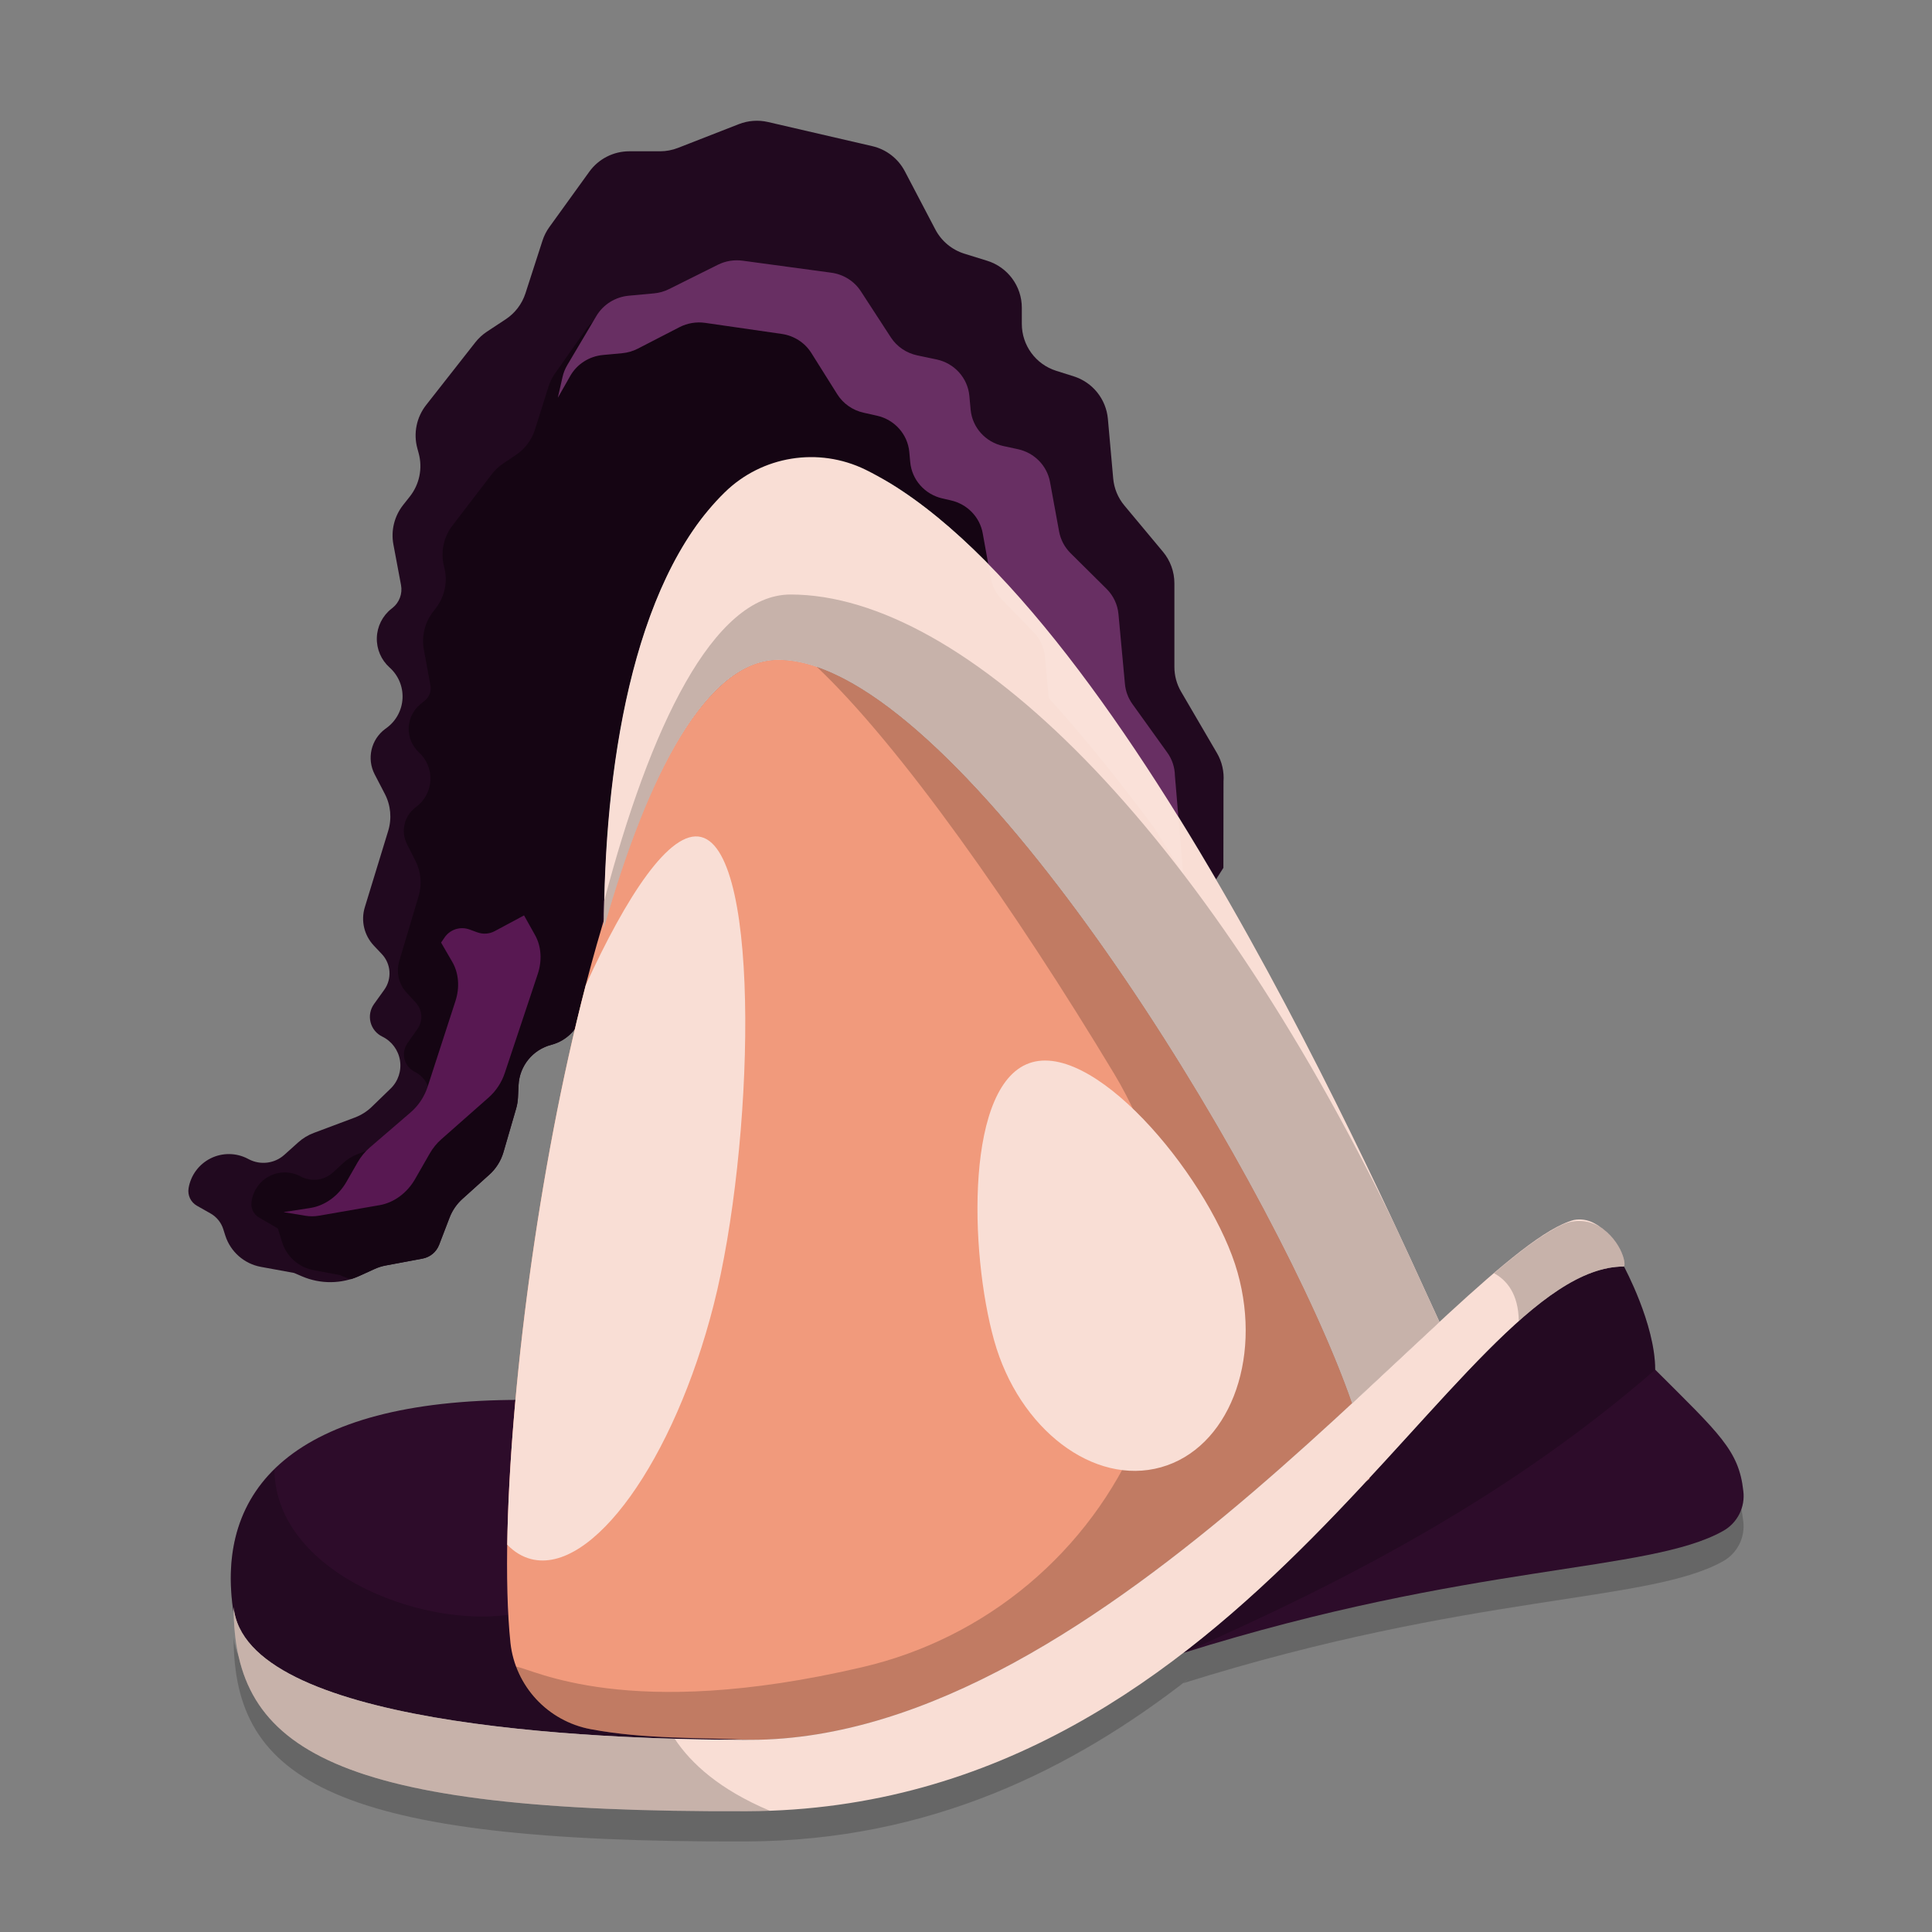 <svg width="64" height="64" version="1.1" xmlns="http://www.w3.org/2000/svg">
 <rect width="100%" height="100%" fill="#808080" stroke="none"/>
 <path d="m52.472 41.407c-0.111-0.017-0.226-0.013-0.338 0.008-3.713 1.003-15.456 17.221-27.291 17.221-5.488 0-16.731-0.528-17.104-4.398 0 4.743 3.306 6.813 17.006 6.762 6.065-0.023 10.812-2.399 14.67-5.418-0.074 0.058-0.144 0.118-0.219 0.176 9.556-2.997 15.413-2.653 17.881-4.039 0.476-0.264 0.741-0.793 0.67-1.332-0.147-1.341-0.794-1.893-2.918-4.014 0-1.514-1.036-3.415-1.033-3.416-0.204 0-0.41 0.03-0.617 0.076 0.207-0.046 0.413-0.076 0.617-0.076 0.086-0.085-0.101-0.971-1.004-1.443-0.101-0.053-0.209-0.089-0.32-0.105zm0.508 1.682c-0.152 0.044-0.305 0.096-0.459 0.162 0.154-0.066 0.307-0.118 0.459-0.162zm-0.645 0.246c-0.181 0.087-0.364 0.186-0.549 0.301 0.185-0.114 0.368-0.214 0.549-0.301zm-0.654 0.363c-0.218 0.14-0.44 0.3-0.664 0.475 0.225-0.175 0.446-0.334 0.664-0.475zm-0.896 0.666c-0.133 0.108-0.265 0.223-0.4 0.342 0.135-0.119 0.268-0.233 0.4-0.342zm-1.471 1.348c-0.491 0.491-0.995 1.026-1.525 1.602 0.528-0.572 1.037-1.113 1.525-1.602zm-2.074 2.201c-0.502 0.55-1.019 1.111-1.562 1.701 0.541-0.588 1.062-1.153 1.562-1.701zm-2.908 3.131c-0.195 0.204-0.382 0.401-0.582 0.605 0.199-0.203 0.389-0.404 0.582-0.605zm-2.643 2.611c-0.521 0.477-1.067 0.942-1.625 1.4 0.558-0.458 1.104-0.923 1.625-1.4z" style="fill-rule:evenodd;opacity:.2"/>
 <path d="m20.009 30.74c-0.256 0.903-0.496 1.846-0.719 2.816-0.118 0.514-0.512 0.92-1.023 1.053-0.617 0.16-1.058 0.702-1.088 1.338-0.007 0.155-0.014 0.298-0.019 0.405-6e-3 0.128-0.027 0.254-0.063 0.377-0.093 0.319-0.285 0.982-0.416 1.431-0.086 0.297-0.255 0.563-0.488 0.768-0.015 0.014-0.025 0.022-0.025 0.022s-0.51 0.459-0.846 0.763c-0.191 0.172-0.338 0.387-0.43 0.627-0.102 0.266-0.24 0.626-0.344 0.896-0.091 0.237-0.298 0.409-0.547 0.456l-1.219 0.228c-0.13 0.024-0.256 0.064-0.376 0.119-0.124 0.057-0.299 0.136-0.485 0.221-0.607 0.277-1.303 0.284-1.916 0.021-0.154-0.066-0.264-0.113-0.264-0.113s-0.566-0.104-1.097-0.201c-0.557-0.102-1.011-0.503-1.182-1.042-0.023-0.073-0.045-0.143-0.066-0.208-0.07-0.22-0.22-0.406-0.422-0.52-0.14-0.08-0.306-0.173-0.45-0.255-0.205-0.116-0.316-0.347-0.277-0.58v-6.82e-4c0.07-0.428 0.343-0.796 0.732-0.99 0.389-0.193 0.847-0.188 1.232 0.014 0.01 0.005 0.02 0.011 0.03 0.016 0.385 0.202 0.856 0.144 1.179-0.147 0.161-0.145 0.329-0.296 0.459-0.412 0.152-0.136 0.327-0.243 0.519-0.314 0.362-0.136 0.98-0.367 1.355-0.508 0.21-0.079 0.401-0.199 0.562-0.355 0.163-0.157 0.389-0.376 0.624-0.604 0.25-0.242 0.366-0.59 0.311-0.933-0.055-0.343-0.274-0.638-0.587-0.79 0 0-2.79e-4 -2.52e-4 -4.82e-4 -2.52e-4 -0.193-0.094-0.335-0.267-0.387-0.475-0.053-0.207-0.011-0.428 0.114-0.602 0.112-0.156 0.229-0.32 0.339-0.472 0.26-0.363 0.227-0.858-0.079-1.183-0.088-0.093-0.179-0.19-0.267-0.283-0.32-0.34-0.434-0.825-0.297-1.271 0.222-0.726 0.561-1.834 0.774-2.528 0.125-0.408 0.085-0.848-0.112-1.226-0.104-0.2-0.222-0.428-0.336-0.647-0.269-0.519-0.122-1.156 0.349-1.504 0.017-0.013 0.035-0.026 0.053-0.039 0.312-0.231 0.503-0.589 0.521-0.976 0.018-0.387-0.139-0.761-0.428-1.019 0-2.52e-4 0-2.52e-4 -3.03e-4 -5.04e-4 -0.279-0.25-0.434-0.61-0.423-0.984 0.01-0.374 0.185-0.725 0.478-0.958 0.014-0.011 0.028-0.022 0.042-0.033 0.227-0.181 0.335-0.473 0.281-0.758-0.07-0.375-0.171-0.91-0.252-1.342-0.087-0.463 0.031-0.94 0.323-1.31 0.072-0.091 0.147-0.185 0.22-0.278 0.321-0.406 0.43-0.939 0.293-1.438-0.014-0.053-0.029-0.106-0.043-0.159-0.136-0.497-0.028-1.028 0.29-1.434 0.518-0.66 1.295-1.649 1.63-2.077 0.108-0.138 0.239-0.258 0.385-0.355 0.169-0.112 0.409-0.27 0.622-0.41 0.309-0.204 0.54-0.507 0.654-0.859 0.175-0.541 0.435-1.345 0.564-1.745 0.052-0.162 0.129-0.314 0.229-0.452 0.278-0.386 0.887-1.23 1.322-1.832 0.307-0.425 0.799-0.677 1.324-0.677h1.02c0.203 0 0.404-0.038 0.594-0.112 0.477-0.186 1.44-0.562 2.018-0.788 0.307-0.119 0.642-0.144 0.962-0.07 0.826 0.191 2.494 0.577 3.457 0.8 0.463 0.107 0.856 0.411 1.077 0.831 0.298 0.569 0.724 1.381 1.012 1.931 0.201 0.383 0.547 0.671 0.961 0.8 0.23 0.071 0.496 0.154 0.756 0.235 0.682 0.212 1.147 0.842 1.147 1.555v0.537c0 0.71 0.461 1.339 1.139 1.553 0.192 0.061 0.39 0.123 0.579 0.183 0.628 0.198 1.074 0.754 1.133 1.409 0.058 0.656 0.13 1.462 0.176 1.974 0.029 0.33 0.159 0.644 0.372 0.898 0.351 0.42 0.908 1.088 1.277 1.531 0.244 0.293 0.378 0.662 0.378 1.043v2.77c0 0.288 0.076 0.572 0.222 0.821 0.308 0.527 0.862 1.476 1.187 2.032 0.167 0.285 0.242 0.614 0.218 0.944l-0.004 2.86c-0.242 0.38-0.242 0.38-0.242 0.38 0 0-2.52e-4 0-2.52e-4 5.04e-4 -3.128-5.356-6.881-10.635-10.607-13.012-2.174-1.379-5.047-0.84-6.571 1.234-2.368 3.273-3.094 8.774-3.094 13.389 0 5.04e-4 0 7.58e-4 3.03e-4 1e-3h4.8e-4s2.02e-4 -0.001 5.04e-4 -0.002v-2.54e-4c0-2.52e-4 1.78e-4 -2.52e-4 1.78e-4 -2.52e-4v0.002h-4.8e-4" style="fill-rule:evenodd;fill:#21091f"/>
 <path d="m11.621 42.375c-0.095-0.028-0.189-0.062-0.28-0.102-0.047-0.021-0.075-0.033-0.075-0.033s-0.446-0.084-0.879-0.165c-0.494-0.093-0.895-0.451-1.043-0.93-0.075-0.244-0.139-0.45-0.139-0.45s-0.352-0.205-0.623-0.362c-0.184-0.106-0.283-0.315-0.249-0.524 0.002-0.013 0.004-0.026 0.006-0.039 0.057-0.354 0.282-0.659 0.604-0.817 0.322-0.159 0.701-0.152 1.017 0.018h3.028e-4c0.35 0.188 0.781 0.134 1.073-0.135 0.117-0.108 0.235-0.217 0.331-0.305 0.139-0.128 0.301-0.229 0.478-0.297 0.296-0.114 0.772-0.297 1.081-0.415 0.198-0.076 0.378-0.192 0.529-0.342 0.139-0.138 0.327-0.324 0.521-0.516 0.208-0.206 0.304-0.5 0.257-0.789-0.047-0.289-0.23-0.538-0.493-0.668l-5.07e-4 -2e-4c-0.167-0.083-0.29-0.235-0.337-0.416-0.046-0.181-0.011-0.373 0.096-0.526 0.113-0.161 0.232-0.333 0.338-0.484 0.185-0.265 0.162-0.623-0.058-0.861-0.1-0.108-0.208-0.226-0.309-0.337-0.259-0.282-0.351-0.679-0.241-1.045 0.181-0.605 0.46-1.542 0.642-2.152 0.116-0.388 0.079-0.805-0.105-1.166-0.089-0.175-0.188-0.371-0.281-0.555-0.212-0.419-0.094-0.93 0.28-1.214 0.011-0.008 0.022-0.017 0.033-0.025 0.277-0.21 0.447-0.532 0.463-0.879 0.016-0.347-0.122-0.683-0.378-0.919v-2.52e-4c-0.226-0.207-0.35-0.502-0.342-0.808 0.009-0.306 0.15-0.593 0.387-0.788 0.055-0.045 0.106-0.087 0.153-0.126 0.146-0.12 0.215-0.309 0.181-0.494-0.056-0.305-0.144-0.789-0.218-1.19-0.081-0.441 0.03-0.895 0.303-1.25 0.031-0.04 0.062-0.081 0.094-0.122 0.3-0.389 0.401-0.894 0.275-1.368v-2.52e-4c-0.126-0.472-0.026-0.976 0.272-1.364 0.424-0.554 1.023-1.336 1.304-1.703 0.104-0.136 0.229-0.254 0.371-0.35 0.124-0.084 0.286-0.194 0.438-0.296 0.296-0.2 0.516-0.495 0.624-0.836 0.143-0.453 0.342-1.085 0.448-1.422 0.049-0.155 0.121-0.302 0.215-0.435 0.226-0.322 0.681-0.969 1.032-1.467 0.297-0.422 0.781-0.673 1.297-0.673h0.687c0.202 0 0.402-0.039 0.59-0.113 0.393-0.157 1.108-0.443 1.581-0.633 0.304-0.122 0.638-0.146 0.956-0.071 0.686 0.163 1.939 0.46 2.729 0.648 0.452 0.107 0.834 0.407 1.045 0.82 0.235 0.459 0.546 1.067 0.773 1.511 0.192 0.376 0.527 0.66 0.93 0.788 0.129 0.041 0.268 0.086 0.408 0.13 0.657 0.209 1.103 0.819 1.103 1.508v0.216c0 0.686 0.442 1.294 1.096 1.506 0.073 0.024 0.146 0.048 0.219 0.071 0.606 0.196 1.035 0.735 1.09 1.369 0.045 0.522 0.098 1.128 0.134 1.54 0.027 0.316 0.149 0.616 0.349 0.862 0.284 0.349 0.705 0.866 1.003 1.232 0.128 0.157 0.223 0.336 0.283 0.527-1.993-2.632-4.089-4.838-6.173-6.123-2.059-1.272-4.747-0.796-6.243 1.105-2.216 2.864-3.067 7.613-3.235 11.94-0.062 0.675-0.103 1.35-0.126 2.012-0.221 0.799-0.429 1.628-0.624 2.477-0.118 0.516-0.514 0.923-1.028 1.057v2.52e-4c-0.615 0.16-1.054 0.7-1.084 1.334-0.008 0.159-0.015 0.305-0.02 0.414-0.006 0.124-0.026 0.247-0.061 0.366-0.093 0.32-0.29 0.998-0.421 1.449-0.084 0.288-0.248 0.547-0.474 0.746-0.021 0.019-0.035 0.031-0.035 0.031s-0.518 0.467-0.855 0.77c-0.185 0.167-0.329 0.376-0.418 0.609-0.103 0.267-0.243 0.633-0.348 0.906-0.091 0.237-0.298 0.409-0.547 0.456l-1.224 0.229c-0.126 0.023-0.249 0.062-0.366 0.116-0.13 0.059-0.319 0.145-0.517 0.235-0.089 0.041-0.18 0.075-0.273 0.104zm28.658-13.246 0.001 2.53e-4h-2.52e-4v-2.53e-4s-2.53e-4 2.53e-4 -2.53e-4 5.04e-4l-5.04e-4 -7.56e-4" style="fill-rule:evenodd;fill:#150513"/>
 <path d="m18.478 13.182 0.157-0.694c0.031-0.138 0.084-0.27 0.156-0.392 0.203-0.342 0.645-1.089 0.963-1.625 0.226-0.382 0.627-0.634 1.074-0.675 0.294-0.027 0.616-0.057 0.835-0.077 0.174-0.016 0.344-0.064 0.5-0.142 0.385-0.192 1.151-0.574 1.617-0.806 0.253-0.126 0.539-0.173 0.82-0.135 0.707 0.096 2.118 0.287 2.939 0.398 0.402 0.054 0.759 0.279 0.977 0.614 0.293 0.451 0.711 1.093 0.994 1.528 0.199 0.306 0.514 0.52 0.876 0.597 0.195 0.041 0.419 0.088 0.637 0.134 0.593 0.125 1.033 0.613 1.088 1.206 0.014 0.151 0.028 0.306 0.042 0.457 0.055 0.59 0.491 1.077 1.081 1.205 0.161 0.035 0.327 0.071 0.485 0.105 0.546 0.118 0.965 0.546 1.064 1.087 0.1 0.545 0.223 1.216 0.301 1.641 0.05 0.271 0.182 0.52 0.379 0.716 0.327 0.324 0.848 0.84 1.192 1.182 0.226 0.224 0.366 0.519 0.395 0.834 0.059 0.64 0.162 1.749 0.215 2.32 0.022 0.238 0.107 0.466 0.247 0.661 0.299 0.416 0.84 1.17 1.155 1.609 0.161 0.223 0.249 0.489 0.253 0.763l0.275 3.26-0.99-1.57c-1.109-1.492-2.275-2.947-3.464-4.258l-0.126-1.369c-0.028-0.306-0.161-0.593-0.377-0.815-0.308-0.318-0.761-0.785-1.055-1.087-0.188-0.194-0.314-0.438-0.361-0.702-0.07-0.388-0.178-0.988-0.268-1.487-0.096-0.536-0.509-0.964-1.049-1.088-0.095-0.022-0.191-0.044-0.287-0.066-0.582-0.133-1.011-0.617-1.065-1.201-0.01-0.112-0.021-0.225-0.031-0.337-0.054-0.587-0.487-1.073-1.072-1.203-0.152-0.034-0.304-0.068-0.443-0.099-0.363-0.081-0.677-0.301-0.872-0.612-0.249-0.396-0.6-0.956-0.858-1.366-0.215-0.342-0.572-0.572-0.977-0.631-0.729-0.105-1.903-0.275-2.541-0.367-0.291-0.042-0.588 0.008-0.849 0.142-0.412 0.212-1.039 0.536-1.381 0.712-0.161 0.083-0.336 0.134-0.517 0.151-0.175 0.016-0.411 0.038-0.637 0.059-0.457 0.042-0.864 0.303-1.087 0.697l-0.412 0.726" style="fill-rule:evenodd;fill:#581852"/>
 <path d="m17.361 30.323-0.973 0.522c-0.177 0.095-0.385 0.109-0.574 0.041-0.082-0.03-0.173-0.063-0.263-0.096-0.301-0.11-0.639-0.003-0.821 0.261l-0.119 0.173 0.371 0.639c0.214 0.369 0.253 0.843 0.106 1.296-0.265 0.816-0.691 2.13-0.923 2.844-0.106 0.325-0.301 0.62-0.557 0.841-0.405 0.349-1.022 0.88-1.359 1.17-0.158 0.136-0.294 0.301-0.4 0.486-0.102 0.179-0.24 0.419-0.373 0.651-0.267 0.467-0.715 0.79-1.197 0.865l-0.888 0.137 0.73 0.121c0.145 0.024 0.296 0.023 0.447-0.003 0.423-0.074 1.346-0.234 2.009-0.349 0.472-0.082 0.908-0.403 1.171-0.86 0.172-0.3 0.36-0.629 0.489-0.853 0.102-0.178 0.232-0.338 0.384-0.471 0.372-0.329 1.114-0.983 1.565-1.381 0.245-0.216 0.432-0.5 0.536-0.813 0.263-0.789 0.787-2.363 1.092-3.279 0.149-0.448 0.117-0.92-0.09-1.289l-0.362-0.648" style="fill-rule:evenodd;fill:#581852"/>
 <path d="m39.197 54.757c6.928-5.328 11.001-12.802 14.599-12.802-0.003 0.001 1.034 1.902 1.034 3.416 2.124 2.121 2.772 2.673 2.919 4.014 0.071 0.539-0.195 1.067-0.671 1.331-2.468 1.387-8.324 1.044-17.88 4.04" style="fill-rule:evenodd;fill:#2d0c2a"/>
 <path d="m39.197 54.757c6.928-5.328 11.001-12.802 14.599-12.802-0.003 0.001 1.018 1.873 1.034 3.381l2.54e-4 0.036c-4.794 4.168-10.14 6.961-15.633 9.385h-2.54e-4" style="fill-rule:evenodd;opacity:.2"/>
 <path d="m7.742 53.454c-0.656-4.123 1.965-7.081 9.487-7.081 0.057 0 0.114 3.02e-4 0.169 9.83e-4l-0.011 0.148c-0.334 4.782-0.148 8.592 0.635 9.454 2.264 1.02 4.543 1.548 6.821 1.658h-6.81e-4c-5.488 0-16.731-0.528-17.103-4.399 0 0.073 7.901e-4 0.146 0.003 0.219" style="fill-rule:evenodd;fill:#2d0c2a"/>
 <path d="m17.227 46.375c-0.488 0-0.953 0.013-1.401 0.037 0.447-0.024 0.912-0.037 1.401-0.037zm-2.001 0.088c-0.216 0.018-0.437 0.032-0.643 0.056 0.206-0.024 0.427-0.038 0.643-0.056zm-1.315 0.155c-0.17 0.026-0.344 0.049-0.507 0.08 0.162-0.031 0.337-0.054 0.507-0.08zm-1.043 0.2c-0.18 0.042-0.361 0.081-0.531 0.128 0.17-0.047 0.351-0.086 0.531-0.128zm-0.936 0.253c-0.192 0.061-0.38 0.123-0.558 0.192 0.177-0.069 0.366-0.131 0.558-0.192zm-0.883 0.331c-0.171 0.074-0.337 0.151-0.494 0.232 0.157-0.082 0.323-0.158 0.494-0.232zm-0.811 0.408c-0.126 0.074-0.247 0.151-0.363 0.229 0.116-0.079 0.237-0.156 0.363-0.229zm-0.686 0.462c-0.11 0.086-0.213 0.174-0.312 0.264 0.099-0.09 0.203-0.179 0.312-0.264zm-0.462 0.408c-1.249 1.23-1.652 2.875-1.35 4.775-0.002-0.072-0.003-0.143-0.003-0.216 0.372 3.871 11.615 4.396 17.103 4.396-2.278-0.11-4.558-0.637-6.821-1.657-0.358-0.394-0.583-1.423-0.699-2.857 0.007 0.087 0.008 0.191 0.016 0.275-2.915 0.728-8.211-1.158-8.246-4.716zm8.147 1.475c-0.009 0.841 0.003 1.608 0.04 2.305-0.037-0.695-0.049-1.468-0.04-2.305z" style="fill-rule:evenodd;opacity:.2"/>
 <path d="m44.792 46.484c-2.557-7.387-13.05-24.626-19.011-24.626-2.375 0-4.333 3.808-5.773 8.884 0-5.153 0.904-11.411 4-14.433 1.238-1.211 3.106-1.511 4.663-0.75 8.452 4.164 17.342 24.645 19.014 28.233l-2.892 2.693 5.05e-4 0.002-0.239 0.22 0.238-0.222" style="fill-rule:evenodd;fill:#f9ded5"/>
 <path d="m24.844 57.635c-1.63-0.079-3.51-0.02-5.277-0.354-1.418-0.262-2.497-1.421-2.657-2.852-0.821-7.912 2.892-32.571 8.871-32.571 5.962 0 16.456 17.243 19.012 24.628-5.369 4.965-12.642 11.149-19.949 11.149zm20.522-8.677v0.029l-0.115 0.094 0.014-0.015 0.101-0.109" style="fill-rule:evenodd;fill:#f19a7c"/>
 <path d="m20.017 29.832c1.513-5.745 3.61-10.138 6.171-10.138 5.749 0 13.607 7.631 20.033 20.919 0.651 1.394 1.14 2.482 1.431 3.11l0.03 0.069-2.891 2.692 5.06e-4 0.002-0.239 0.22 0.238-0.222c-2.557-7.387-13.05-24.626-19.011-24.626-2.375 0-4.333 3.808-5.773 8.884 0-0.3 0.003-0.604 0.009-0.91" style="fill-rule:evenodd;fill:#f9ded5"/>
 <path d="m27.056 22.089c6.077 2.069 15.354 17.514 17.736 24.397-5.369 4.965-12.642 11.149-19.949 11.149-1.658-0.08-3.576-0.018-5.37-0.372-1.122-0.217-2.022-1.013-2.392-2.056 0.553 0.062 3.67 1.847 11.483 0.02 4.116-0.957 7.526-3.821 9.177-7.705 1.651-3.885 1.343-8.323-0.828-11.944-3.301-5.484-7.108-10.893-9.857-13.489" style="fill-rule:evenodd;opacity:.2"/>
 <path d="m34.193 35.188c2.225-0.622 5.981 4.027 6.804 6.966 0.824 2.939-0.314 5.83-2.54 6.452-2.225 0.622-4.701-1.259-5.524-4.198-0.824-2.939-0.965-8.598 1.26-9.22" style="fill-rule:evenodd;fill:#f9ded5"/>
 <path d="m19.401 32.641c1.342-2.939 2.791-5.176 3.829-4.913 2.023 0.513 1.727 10.325 0.413 15.49-1.314 5.165-4.024 8.942-6.047 8.429-0.296-0.075-0.561-0.238-0.793-0.477 0.077-4.996 1.011-12.409 2.598-18.529" style="fill-rule:evenodd;fill:#f9ded5"/>
 <path d="m52.793 40.512c-0.202-0.106-0.434-0.141-0.659-0.098-3.713 1.003-15.456 17.221-27.291 17.221-5.488 0-16.731-0.528-17.103-4.399 0 4.743 3.307 6.815 17.007 6.763 16.745-0.063 23.468-18.044 29.049-18.044 0.086-0.085-0.1-0.971-1.003-1.443" style="fill-rule:evenodd;fill:#f9ded5"/>
 <path d="m49.492 42.177c0.417 0.227 0.808 0.681 0.82 1.583 1.25-1.113 2.389-1.805 3.484-1.805 0.071-0.071-0.043-0.684-0.59-1.162-0.394-0.358-0.965-0.447-1.45-0.225-0.603 0.276-1.366 0.843-2.264 1.609" style="fill-rule:evenodd;opacity:.2"/>
 <path d="m25.502 59.984c-0.248 9e-3 -0.501 0.014-0.755 0.015-13.7 0.052-17.007-2.021-17.007-6.763 0.322 3.349 8.78 4.196 14.61 4.363 0.54 0.818 1.492 1.687 3.153 2.385" style="fill-rule:evenodd;opacity:.2"/>
 <path d="m20.018 29.832c1.513-5.745 3.61-10.138 6.171-10.138 5.749 0 13.607 7.631 20.033 20.919 0.651 1.394 1.14 2.482 1.431 3.11l0.03 0.069-2.891 2.692 5.05e-4 0.002-0.239 0.22 0.238-0.222c-2.557-7.387-13.05-24.626-19.011-24.626-2.375 0-4.333 3.808-5.773 8.884 0-0.3 0.003-0.604 0.009-0.91" style="fill-rule:evenodd;opacity:.2"/>
 <path d="m18.478 13.182 0.157-0.694c0.031-0.138 0.084-0.27 0.156-0.392 0.203-0.342 0.645-1.089 0.963-1.625 0.226-0.382 0.627-0.634 1.074-0.675 0.294-0.027 0.616-0.057 0.835-0.077 0.174-0.016 0.344-0.064 0.5-0.142 0.385-0.192 1.151-0.574 1.617-0.806 0.253-0.126 0.539-0.173 0.82-0.135 0.707 0.096 2.118 0.287 2.939 0.398 0.402 0.054 0.759 0.279 0.977 0.614 0.293 0.451 0.711 1.093 0.994 1.528 0.199 0.306 0.514 0.52 0.876 0.597 0.195 0.041 0.419 0.088 0.637 0.134 0.593 0.125 1.033 0.613 1.088 1.206 0.014 0.151 0.028 0.306 0.042 0.457 0.055 0.59 0.491 1.077 1.081 1.205 0.161 0.035 0.327 0.071 0.485 0.105 0.546 0.118 0.965 0.546 1.064 1.087 0.1 0.545 0.223 1.216 0.301 1.641 0.05 0.271 0.182 0.52 0.379 0.716 0.327 0.324 0.848 0.84 1.192 1.182 0.226 0.224 0.366 0.519 0.395 0.834 0.059 0.64 0.162 1.749 0.215 2.32 0.022 0.238 0.107 0.466 0.247 0.661 0.299 0.416 0.84 1.17 1.155 1.609 0.161 0.223 0.249 0.489 0.253 0.763l0.275 3.26-0.99-1.57c-1.109-1.492-2.275-2.947-3.464-4.258l-0.126-1.369c-0.028-0.306-0.161-0.593-0.377-0.815-0.308-0.318-0.761-0.785-1.055-1.087-0.188-0.194-0.314-0.438-0.361-0.702-0.07-0.388-0.178-0.988-0.268-1.487-0.096-0.536-0.509-0.964-1.049-1.088-0.095-0.022-0.191-0.044-0.287-0.066-0.582-0.133-1.011-0.617-1.065-1.201-0.01-0.112-0.021-0.225-0.031-0.337-0.054-0.587-0.487-1.073-1.072-1.203-0.152-0.034-0.304-0.068-0.443-0.099-0.363-0.081-0.677-0.301-0.872-0.612-0.249-0.396-0.6-0.956-0.858-1.366-0.215-0.342-0.572-0.572-0.977-0.631-0.729-0.105-1.903-0.275-2.541-0.367-0.291-0.042-0.588 0.008-0.849 0.142-0.412 0.212-1.039 0.536-1.381 0.712-0.161 0.083-0.336 0.134-0.517 0.151-0.175 0.016-0.411 0.038-0.637 0.059-0.457 0.042-0.864 0.303-1.087 0.697l-0.412 0.726" style="fill-rule:evenodd;fill:#ffffff;opacity:.1"/>
</svg>
